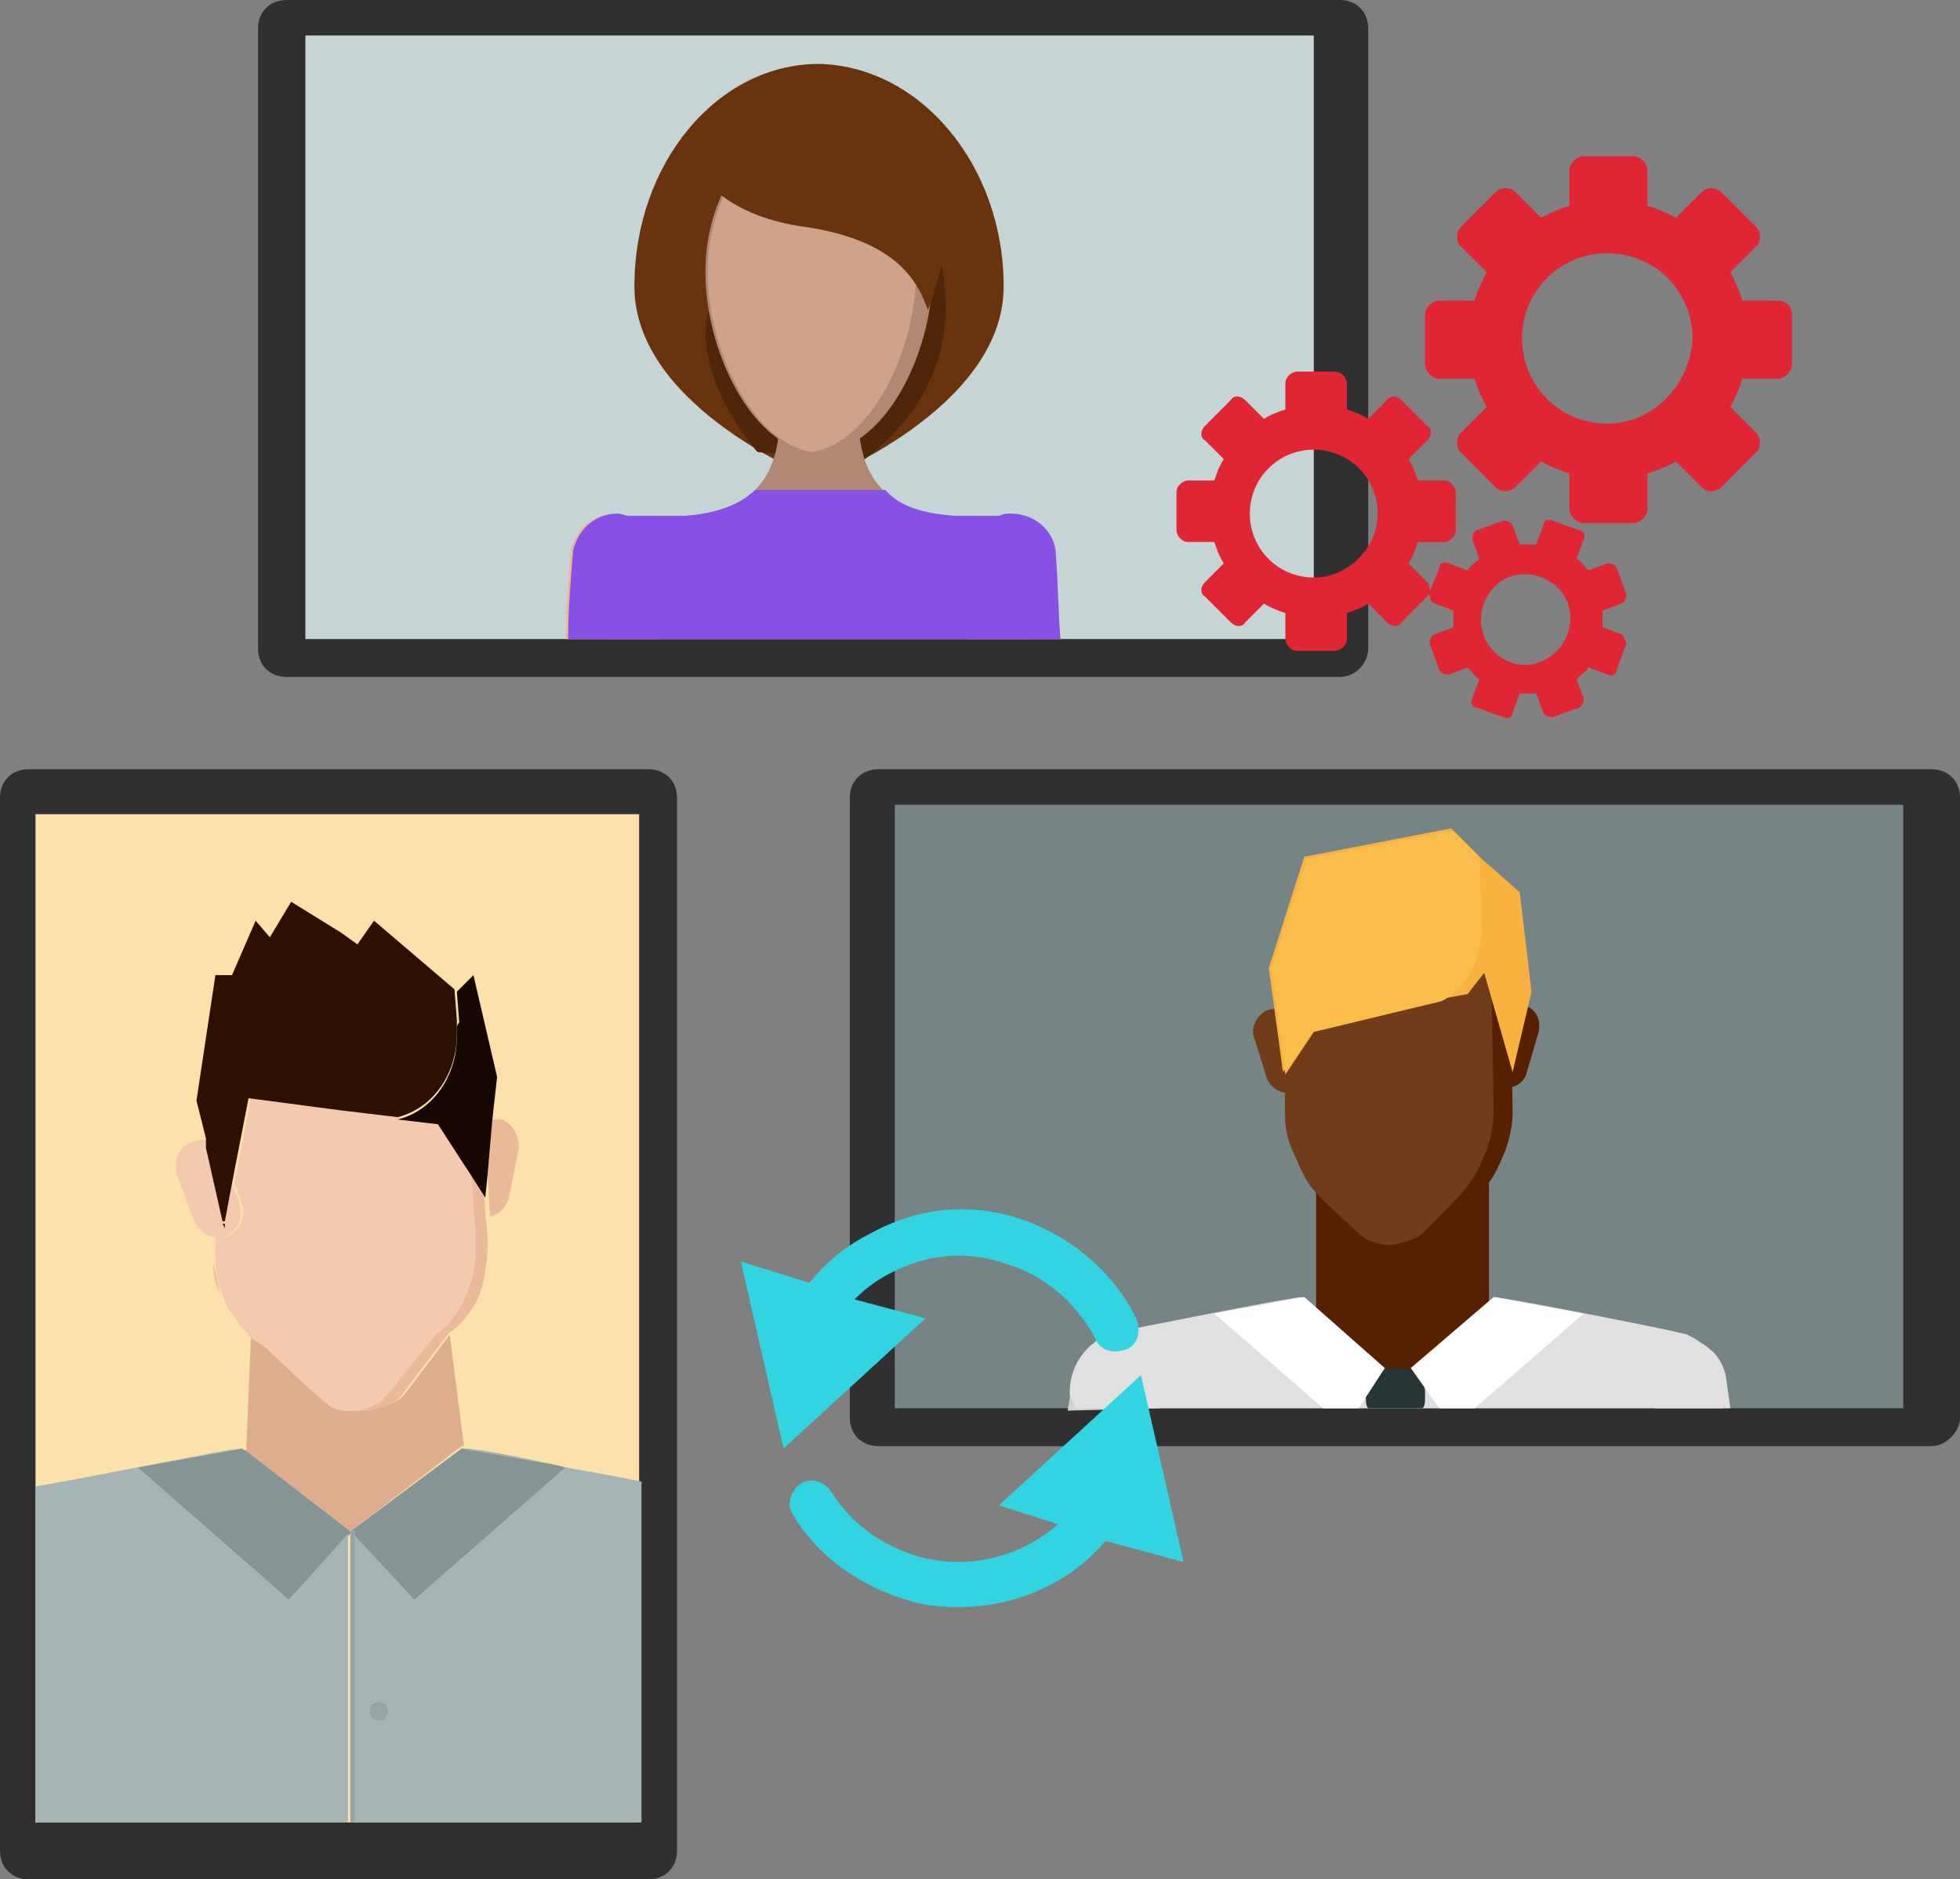 <?xml version="1.0" encoding="utf-8"?>
<!-- Generator: Adobe Illustrator 19.1.0, SVG Export Plug-In . SVG Version: 6.00 Build 0)  -->
<!DOCTYPE svg PUBLIC "-//W3C//DTD SVG 1.1//EN" "http://www.w3.org/Graphics/SVG/1.1/DTD/svg11.dtd">
<svg version="1.1" id="illustrations" xmlns="http://www.w3.org/2000/svg" xmlns:xlink="http://www.w3.org/1999/xlink" x="0px"
	 y="0px" viewBox="-438 241.6 82.8 79.4" style="enable-background:new -438 241.6 82.8 79.4;" xml:space="preserve">
<rect x="-438" y="241.6" width="82.8" height="79.4" fill="#808080" stroke="none"/>
<style type="text/css">
	.st0{fill:#303030;}
	.st1{fill:#778485;}
	.st2{fill:#E0E0E0;}
	.st3{fill:#D0D0D0;}
	.st4{fill:#572000;}
	.st5{fill:#713C1A;}
	.st6{fill:#F7B23F;}
	.st7{fill:#F8BE49;}
	.st8{fill:#263536;}
	.st9{fill:#FFFFFF;}
	.st10{fill:#C5D5D6;}
	.st11{fill:#6A330D;}
	.st12{fill:#50260A;}
	.st13{fill:#EAB99A;}
	.st14{fill:#B08874;}
	.st15{fill:#8851E6;}
	.st16{fill:#CEA28B;}
	.st17{fill:#FCE2AA;}
	.st18{fill:#DEAD8E;}
	.st19{fill:#F4CAAF;}
	.st20{fill:#160800;}
	.st21{fill:#47210C;}
	.st22{fill:#2C1000;}
	.st23{fill:#A5B5B6;}
	.st24{fill:#859596;}
	.st25{fill:#95A5A6;}
	.st26{fill:#E02634;}
	.st27{fill:#31D4E0;}
</style>
<path class="st0" d="M-356.4,302.7h-44.5c-0.7,0-1.2-0.5-1.2-1.2v-26.2c0-0.7,0.5-1.2,1.2-1.2h44.5c0.7,0,1.2,0.5,1.2,1.2v26.2
	C-355.2,302.1-355.8,302.7-356.4,302.7z"/>
<rect x="-400.2" y="275.6" class="st1" width="42.6" height="25.5"/>
<path class="st2" d="M-364.9,301.1l-0.2-1.4c-0.2-0.8-0.6-1.2-1.7-1.7l-1.3,3.1L-364.9,301.1L-364.9,301.1z"/>
<path class="st3" d="M-389,301.1c-0.1-0.1-0.2-0.2-0.2-0.2l-1.8-1.8c-0.5-0.5-1.4-0.3-1.6,0.4l-0.3,1.7L-389,301.1L-389,301.1z"/>
<rect x="-382.4" y="291.2" class="st4" width="7.3" height="8.4"/>
<path class="st4" d="M-374.7,287.5L-374.7,287.5c0.5,0.2,1.1-0.1,1.2-0.6l0.5-1.7c0.1-0.5-0.1-1-0.6-1.1l0,0
	c-0.5-0.2-1.1,0.1-1.2,0.6l-0.5,1.7C-375.4,286.8-375.1,287.3-374.7,287.5z"/>
<path class="st4" d="M-374.2,282.6l0.1,6c0,0.5-0.1,1-0.3,1.6c-0.6,1.4-0.6,1.4-2.7,3.5c-0.2,0.3-0.9,0.5-1.7,0.5
	c-0.1,0-0.3,0-0.4,0c-0.6,0-1.1-0.2-1.3-0.4c-2.2-2-2.2-2-2.8-3.4c-0.3-0.6-0.4-1.1-0.4-1.6l-0.1-6c0-1.8,1.2-3.4,2.8-3.4l3.8-0.1
	C-375.6,279.3-374.2,280.8-374.2,282.6z"/>
<path class="st5" d="M-375,282.6l0.1,6c0,0.5-0.1,1-0.3,1.6c-0.6,1.4-0.6,1.4-2.7,3.5c-0.2,0.2-0.7,0.4-1.3,0.5
	c-0.6,0-1.1-0.2-1.3-0.4c-2.2-2-2.2-2-2.8-3.4c-0.3-0.6-0.4-1.1-0.4-1.6l-0.1-6c0-1.8,1.2-3.4,2.8-3.4l3-0.1
	C-376.4,279.3-375,280.8-375,282.6z"/>
<path class="st5" d="M-383.2,287.7L-383.2,287.7c-0.5,0.2-1.1,0-1.3-0.6l-0.5-1.6c-0.2-0.5,0.1-1,0.5-1.2l0,0c0.5-0.2,1.1,0,1.3,0.6
	l0.5,1.6C-382.5,287-382.7,287.5-383.2,287.7z"/>
<polygon class="st6" points="-373.3,283.5 -374.1,286.9 -375.3,282.7 -376,283.6 -377.1,283.8 -377.1,283.8 -382.5,285.1 
	-383.8,286.9 -384.4,282.5 -382.9,277.8 -376.7,276.6 -375.5,277.8 -373.8,279.3 "/>
<path class="st7" d="M-375.5,277.8l0.1,3c0,1.4-0.7,2.6-1.7,3.1l0,0l-5.4,1.3l-1.2,1.8l-0.6-4.5l1.5-4.6l6.2-1.2L-375.5,277.8z"/>
<path class="st2" d="M-392.6,300.9c0,0.1,0,0.1,0,0.2h27.4c0-0.1,0-0.1,0-0.2c0,0,0,0,0,0c0.3-1.2-0.4-2.4-1.5-2.9
	c-0.1-0.1-7.8-1.6-8.2-1.6l-3.6,3.9l-4.5-3.9c-0.4,0-7.5,1.4-7.9,1.5c-1.2,0.3-2,1.5-1.9,2.7C-392.7,300.7-392.7,300.8-392.6,300.9z
	"/>
<path class="st8" d="M-377.9,301.1c0.1-0.1,0.1-0.3,0.1-0.4v-0.3c0-0.5-0.4-1-1-1h-0.5c-0.5,0-1,0.4-1,1v0.3c0,0.1,0,0.3,0.1,0.4
	H-377.9z"/>
<polygon class="st9" points="-375.7,301.1 -371.1,297.1 -374.9,296.4 -378.4,299.4 -377.2,301.1 "/>
<polygon class="st9" points="-380.6,301.1 -379.5,299.4 -382.9,296.4 -386.7,297.1 -382.1,301.1 "/>
<path class="st0" d="M-381.4,270.2h-44.5c-0.7,0-1.2-0.5-1.2-1.2v-26.2c0-0.7,0.5-1.2,1.2-1.2h44.5c0.7,0,1.2,0.5,1.2,1.2V269
	C-380.2,269.6-380.7,270.2-381.4,270.2z"/>
<rect x="-425.1" y="243.1" class="st10" width="42.6" height="25.5"/>
<path class="st11" d="M-395.6,253.7c0,5.2-7.8,8.2-7.8,8.2s-7.8-3-7.8-8.2c0-5.2,3.5-9.4,7.8-9.4
	C-399.1,244.4-395.6,248.6-395.6,253.7z"/>
<path class="st12" d="M-399.3,249.9c0,0,4,6.5-2.3,11.2l0,0l-4.4-0.4c0,0-2.7-3-2.1-5.9l0,0L-399.3,249.9L-399.3,249.9z"/>
<path class="st13" d="M-410.2,268.6c0.1-1.9,0.1-3.3,0.1-3.5c0-0.8-0.6-1.5-1.4-1.7c-0.2,0-0.3-0.1-0.5-0.1c-1,0-1.7,0.7-1.9,1.6
	c0,0,0,0.1,0,0.1c-0.1,1.2-0.2,2.4-0.2,3.6H-410.2z"/>
<path class="st13" d="M-393.2,268.6c-0.1-1.2-0.1-2.4-0.2-3.6c0,0,0-0.1,0-0.1c-0.1-0.9-0.9-1.6-1.9-1.6c-0.2,0-0.3,0-0.5,0.1
	c-0.8,0.2-1.4,0.9-1.4,1.7c0,0.2,0,1.6,0.1,3.5H-393.2z"/>
<path class="st14" d="M-394.5,268.6l1-3.5c0-0.9-0.9-1.7-2-1.7h-2.2c-1.4-0.1-2.4-0.4-3-1.1c-0.6-0.6-0.9-1.4-1-2.4h-3.4
	c-0.1,1-0.4,1.8-1,2.4c-0.6,0.6-1.6,1-3,1.1h-2.2c0,0-0.1,0-0.1,0c-1,0-1.8,0.8-1.8,1.7l1,3.5H-394.5z"/>
<path class="st15" d="M-393.2,268.6c-0.1-1.2-0.1-2.4-0.2-3.6c0,0,0-0.1,0-0.1c-0.1-0.9-0.9-1.6-1.9-1.6c-0.2,0-0.3,0-0.5,0.1h-1.8
	c-1.4-0.1-2.4-0.4-3-1.1h-5.5c-0.6,0.6-1.6,1-3,1.1h-2.2c0,0-0.1,0-0.1,0c-0.2,0-0.3-0.1-0.5-0.1c-1,0-1.7,0.7-1.9,1.6
	c0,0,0,0.1,0,0.1c-0.1,1.2-0.2,2.4-0.2,3.6H-393.2z"/>
<path class="st14" d="M-398.6,253.1c0,3.5-2.1,7.6-4.8,7.6c-0.1,0-0.2,0-0.4,0c-2.5-0.4-4.4-4.3-4.4-7.6c0-3.3,1.9-6,4.4-6.2
	c0.1,0,0.2,0,0.4,0C-400.8,246.8-398.6,249.6-398.6,253.1z"/>
<path class="st16" d="M-399.3,253.1c0,3.3-1.9,7.2-4.4,7.6c-2.5-0.4-4.4-4.3-4.4-7.6c0-0.1,0-0.2,0-0.3c0.1-2.3,1.1-4.3,2.6-5.3
	c0.4-0.3,0.9-0.5,1.3-0.6l0,0c0,0,0,0,0,0c0.1,0,0.3-0.1,0.4-0.1c0.3,0,0.6,0.1,0.9,0.2c1.8,0.6,3.2,2.6,3.5,5.1
	C-399.4,252.4-399.3,252.7-399.3,253.1z"/>
<path class="st11" d="M-408.7,248.5c0,0,0.9,2.2,4.8,2.7c3.9,0.6,4.7,2.4,5.1,3.5c0,0,2.2-5.1-1.1-7.1
	C-403.2,245.8-407.2,245.3-408.7,248.5z"/>
<path class="st0" d="M-438,319.8v-44.5c0-0.7,0.5-1.2,1.2-1.2h26.2c0.7,0,1.2,0.5,1.2,1.2v44.5c0,0.7-0.5,1.2-1.2,1.2h-26.2
	C-437.5,321-438,320.5-438,319.8z"/>
<rect x="-436.5" y="276" class="st17" width="25.5" height="42.6"/>
<path class="st18" d="M-423.2,306.3l4.7-3.6h0l0,0c0,0,0.1,0,0.1,0l-0.6-4.7l0,0l-1.9,2.5c-0.3,0.4-1.2,0.7-2,0.7
	c-0.1,0-0.3,0-0.4,0c0,0,0,0,0,0c0,0,0,0-0.1,0c-0.4-0.1-0.7-0.2-0.8-0.3l-0.8-0.7l-1.7-1.6c-0.1-0.1-0.3-0.2-0.4-0.3
	c-0.1,0-0.1-0.1-0.2-0.1c0,0-0.1-0.1-0.1-0.1c0,0,0,0,0,0l-0.2,4.8L-423.2,306.3L-423.2,306.3z"/>
<path class="st13" d="M-417.3,293c0.4-0.1,0.7-0.4,0.8-0.8l0.4-2c0.1-0.5-0.2-1.1-0.7-1.3c-0.1,0-0.2,0-0.3,0c0,0,0,0-0.1,0
	l-0.2,2.3L-417.3,293z"/>
<path class="st13" d="M-429,294.9l0-0.5L-429,294.9c0,0.5,0.1,1,0.3,1.4c0.1,0.3,0.2,0.6,0.4,0.8c-0.2-0.2-0.3-0.5-0.4-0.8
	C-428.8,295.9-428.9,295.4-429,294.9z"/>
<path class="st13" d="M-423.3,301.2C-423.3,301.2-423.4,301.2-423.3,301.2C-423.4,301.2-423.3,301.2-423.3,301.2z"/>
<path class="st13" d="M-427.3,298.2c-0.1-0.1-0.2-0.1-0.2-0.2c0,0,0.1,0.1,0.1,0.1c0,0,0,0,0,0
	C-427.4,298.1-427.3,298.2-427.3,298.2z"/>
<path class="st13" d="M-427.1,298.3c0.1,0.1,0.3,0.2,0.4,0.3l1.7,1.6l-1.7-1.6C-426.8,298.5-427,298.4-427.1,298.3z"/>
<path class="st13" d="M-417.5,292.1l-0.7-1.1l0,0l0.2,2.9c0,0.5,0,1-0.1,1.5c-0.1,0.7-0.4,1.3-0.8,1.8c-0.2,0.3-0.5,0.6-0.8,0.8
	l-2.1,2.6c-0.2,0.3-0.7,0.5-1.2,0.6c-0.1,0-0.3,0-0.4,0c0.1,0,0.2,0,0.4,0c0.8,0,1.7-0.2,2-0.7l1.9-2.5l0,0l0.1-0.1
	c0.3-0.2,0.6-0.5,0.8-0.8c0.4-0.5,0.6-1.1,0.7-1.8c0.1-0.5,0.1-1,0.1-1.5l-0.1-0.9l-0.1-1.8L-417.5,292.1z"/>
<path class="st19" d="M-427.3,298.2c0.1,0,0.1,0.1,0.2,0.1c0.1,0.1,0.3,0.2,0.4,0.3l1.7,1.6l0.8,0.7c0.2,0.2,0.5,0.3,0.8,0.3
	c0,0,0,0,0.1,0c0,0,0,0,0,0c0.1,0,0.2,0,0.4,0c0.5-0.1,1-0.3,1.2-0.6l2.1-2.6c0.3-0.2,0.6-0.5,0.8-0.8c0.4-0.5,0.6-1.1,0.8-1.8
	c0.1-0.5,0.1-1,0.1-1.5l-0.2-2.9l-0.2-0.3l-1.1-1.7l-1.7-0.2l-2.5-0.3l-3.8-0.5l-0.7,3.6l0,0l0.3,0.8c0.2,0.5,0,1.1-0.5,1.4
	c-0.2,0.1-0.4,0.1-0.6,0.1l0,0.5l0,0.5c0,0.5,0.1,1,0.3,1.4c0.1,0.3,0.2,0.6,0.4,0.8c0.2,0.3,0.4,0.6,0.6,0.8c0,0,0.1,0,0.1,0.1
	C-427.4,298.1-427.4,298.1-427.3,298.2z"/>
<path class="st19" d="M-428.4,293.8c0.5-0.2,0.7-0.9,0.5-1.4l-0.3-0.8l-0.3,1.6l0,0.2l-0.1-0.3l-0.7-3.1l0-0.2
	c-0.2-0.1-0.5,0-0.7,0.1c-0.5,0.2-0.7,0.9-0.5,1.4l0.7,1.9c0.2,0.4,0.5,0.6,0.9,0.7C-428.8,294-428.6,293.9-428.4,293.8z"/>
<path class="st20" d="M-418.7,285.1c0,0.4,0,0.8-0.1,1.2c-0.3,1.3-1.2,2.3-2.4,2.6l1.7,0.2l1.1,1.7l0.2,0.3l0,0l0.7,1.1l0.1-1
	l0.2-2.3l0.2-1.8l-1-4.3l-0.7,0.7l0.1,1.3C-418.7,284.9-418.7,285-418.7,285.1z"/>
<path class="st21" d="M-428.5,293.5l0-0.2c0,0-0.1,0-0.1,0L-428.5,293.5z"/>
<path class="st22" d="M-429.3,290.1l0.7,3.1c0,0,0.1,0,0.1,0l0.3-1.6l0,0l0.7-3.6l3.8,0.5l2.5,0.3c1.2-0.3,2.1-1.3,2.4-2.6
	c0.1-0.4,0.1-0.8,0.1-1.2c0-0.1,0-0.2,0-0.3l-0.1-1.3l0,0l-3.4-2.9l-0.7,1l-0.7-0.5l-2.1-1.3l-0.9,1.5l-0.6-0.7l-1,2.3l-0.7,0
	l-0.8,5.3l0.4,1.6l0,0L-429.3,290.1z"/>
<path class="st23" d="M-420.5,309.2l-2.5-2.7v12.1h12.1v-14.4c-0.9-0.2-2.1-0.4-3.2-0.6L-420.5,309.2z M-422,314.3
	c-0.2,0-0.4-0.2-0.4-0.4c0-0.2,0.2-0.4,0.4-0.4s0.4,0.2,0.4,0.4C-421.6,314.1-421.8,314.3-422,314.3z"/>
<path class="st23" d="M-418.5,302.8l4,0.7c-1.8-0.4-3.4-0.7-3.9-0.7C-418.4,302.8-418.5,302.8-418.5,302.8L-418.5,302.8z"/>
<polygon class="st24" points="-425.8,309.2 -423.2,306.4 -423.2,306.3 -423.2,306.3 -423.2,306.3 -427.6,302.9 -427.8,302.8 
	-427.8,302.8 -432.2,303.6 "/>
<polygon class="st24" points="-418.5,302.8 -418.5,302.8 -423.2,306.3 -423.2,306.3 -423,306.3 -423,306.5 -420.5,309.2 
	-414.1,303.6 -414.1,303.6 -414.5,303.5 "/>
<polygon class="st25" points="-423,306.5 -423,306.3 -423.2,306.3 -423.2,306.3 -423.2,306.4 -423.2,318.6 -423,318.6 "/>
<circle class="st25" cx="-422" cy="313.9" r="0.4"/>
<path class="st23" d="M-425.8,309.2l-6.4-5.6l4.3-0.8c0,0,0,0,0,0c-0.4,0-6.7,1.3-8.6,1.6v4.3v9.9h1.8h11.4v-12.2L-425.8,309.2z"/>
<path class="st26" d="M-362.9,254.3h-1.5c-0.1-0.4-0.3-0.8-0.5-1.2l1.1-1.1c0.2-0.2,0.2-0.6,0-0.8l-1.5-1.5c-0.2-0.2-0.6-0.2-0.8,0
	l-1.1,1.1c-0.4-0.2-0.8-0.4-1.2-0.5v-1.5c0-0.3-0.3-0.6-0.6-0.6h-2.1c-0.3,0-0.6,0.3-0.6,0.6v1.5c-0.4,0.1-0.8,0.3-1.2,0.5l-1.1-1.1
	c-0.2-0.2-0.6-0.2-0.8,0l-1.5,1.5c-0.2,0.2-0.2,0.6,0,0.8l1.1,1.1c-0.2,0.4-0.4,0.8-0.5,1.2h-1.5c-0.3,0-0.6,0.3-0.6,0.6v2.1
	c0,0.3,0.3,0.6,0.6,0.6h1.5c0.1,0.4,0.3,0.8,0.5,1.2l-1.1,1.1c-0.2,0.2-0.2,0.6,0,0.8l1.5,1.5c0.2,0.2,0.6,0.2,0.8,0l1.1-1.1
	c0.4,0.2,0.8,0.4,1.2,0.5v1.5c0,0.3,0.3,0.6,0.6,0.6h2.1c0.3,0,0.6-0.3,0.6-0.6v-1.5c0.4-0.1,0.8-0.3,1.2-0.5l1.1,1.1
	c0.2,0.2,0.6,0.2,0.8,0l1.5-1.5c0.2-0.2,0.2-0.6,0-0.8l-1.1-1.1c0.2-0.4,0.4-0.8,0.5-1.2h1.5c0.3,0,0.6-0.3,0.6-0.6v-2.1
	C-362.3,254.5-362.6,254.3-362.9,254.3z M-370.1,259.5c-2,0-3.6-1.6-3.6-3.6c0-2,1.6-3.6,3.6-3.6c2,0,3.6,1.6,3.6,3.6
	C-366.6,257.9-368.2,259.5-370.1,259.5z"/>
<path class="st26" d="M-369.5,268.4l-0.8-0.3c0-0.2,0-0.5,0-0.7l0.8-0.3c0.2-0.1,0.2-0.3,0.2-0.4l-0.4-1.1c-0.1-0.2-0.3-0.2-0.4-0.2
	l-0.8,0.3c-0.2-0.2-0.3-0.4-0.5-0.5l0.3-0.8c0.1-0.2,0-0.4-0.2-0.4l-1.1-0.4c-0.2-0.1-0.4,0-0.4,0.2l-0.3,0.8c-0.2,0-0.5,0-0.7,0
	l-0.3-0.8c-0.1-0.2-0.3-0.2-0.4-0.2l-1.1,0.4c-0.2,0.1-0.2,0.3-0.2,0.4l0.3,0.8c-0.2,0.2-0.4,0.3-0.5,0.5l-0.8-0.3
	c-0.2-0.1-0.4,0-0.4,0.2l-0.4,1c0-0.1,0-0.3-0.1-0.4l-0.8-0.8c0.2-0.3,0.3-0.6,0.4-0.9h1.1c0.2,0,0.5-0.2,0.5-0.5v-1.6
	c0-0.2-0.2-0.5-0.5-0.5h-1.1c-0.1-0.3-0.2-0.6-0.4-0.9l0.8-0.8c0.2-0.2,0.2-0.5,0-0.6l-1.1-1.1c-0.2-0.2-0.5-0.2-0.6,0l-0.8,0.8
	c-0.3-0.2-0.6-0.3-0.9-0.4v-1.1c0-0.2-0.2-0.5-0.5-0.5h-1.6c-0.2,0-0.5,0.2-0.5,0.5v1.1c-0.3,0.1-0.6,0.2-0.9,0.4l-0.8-0.8
	c-0.2-0.2-0.5-0.2-0.6,0l-1.1,1.1c-0.2,0.2-0.2,0.5,0,0.6l0.8,0.8c-0.2,0.3-0.3,0.6-0.4,0.9h-1.1c-0.2,0-0.5,0.2-0.5,0.5v1.6
	c0,0.2,0.2,0.5,0.5,0.5h1.1c0.1,0.3,0.2,0.6,0.4,0.9l-0.8,0.8c-0.2,0.2-0.2,0.5,0,0.6l1.1,1.1c0.2,0.2,0.5,0.2,0.6,0l0.8-0.8
	c0.3,0.2,0.6,0.3,0.9,0.4v1.1c0,0.2,0.2,0.5,0.5,0.5h1.6c0.2,0,0.5-0.2,0.5-0.5v-1.1c0.3-0.1,0.6-0.2,0.9-0.4l0.8,0.8
	c0.2,0.2,0.5,0.2,0.6,0l1.1-1.1c0,0,0.1-0.1,0.1-0.1c0,0.1,0,0.3,0.2,0.4l0.8,0.3c0,0.2,0,0.5,0,0.7l-0.8,0.3
	c-0.2,0.1-0.2,0.3-0.2,0.4l0.4,1.1c0.1,0.2,0.3,0.2,0.4,0.2l0.8-0.3c0.2,0.2,0.3,0.4,0.5,0.5l-0.3,0.8c-0.1,0.2,0,0.4,0.2,0.4
	l1.1,0.4c0.2,0.1,0.4,0,0.4-0.2l0.3-0.8c0.2,0,0.5,0,0.7,0l0.3,0.8c0.1,0.2,0.3,0.2,0.4,0.2l1.1-0.4c0.2-0.1,0.2-0.3,0.2-0.4
	l-0.3-0.8c0.2-0.2,0.4-0.3,0.5-0.5l0.8,0.3c0.2,0.1,0.4,0,0.4-0.2l0.4-1.1C-369.3,268.7-369.4,268.5-369.5,268.4z M-382.5,266
	c-1.5,0-2.7-1.2-2.7-2.7c0-1.5,1.2-2.7,2.7-2.7c1.5,0,2.7,1.2,2.7,2.7C-379.8,264.7-381,266-382.5,266z M-375.3,268.5
	c-0.4-1,0.1-2.1,1-2.5c1-0.4,2.1,0.1,2.5,1c0.4,1-0.1,2.1-1,2.5C-373.7,270-374.9,269.5-375.3,268.5z"/>
<path class="st27" d="M-388,307.6l-1.8-7.9l-6,5.5l2.5,0.8c-1.6,1.4-3.9,2-6.1,1.3c-1.5-0.5-2.7-1.4-3.5-2.7
	c-0.3-0.4-0.8-0.6-1.3-0.3c-0.4,0.3-0.6,0.9-0.3,1.3c1,1.7,2.7,2.9,4.5,3.5c0.8,0.3,1.6,0.4,2.5,0.4c2.4,0,4.7-1,6.2-2.8L-388,307.6
	z"/>
<path class="st27" d="M-401.9,296.5c0.4-0.4,0.9-0.8,1.5-1.1c1.5-0.8,3.2-1,4.9-0.4c1.7,0.5,3,1.7,3.8,3.2c0.2,0.5,0.8,0.6,1.3,0.4
	c0.5-0.2,0.6-0.8,0.4-1.3c-1-2-2.8-3.5-4.9-4.2c-2.1-0.7-4.3-0.5-6.3,0.6c-1,0.5-1.9,1.2-2.6,2.1l-2.9-0.9l1.8,7.9l6-5.5
	L-401.9,296.5z"/>
</svg>
